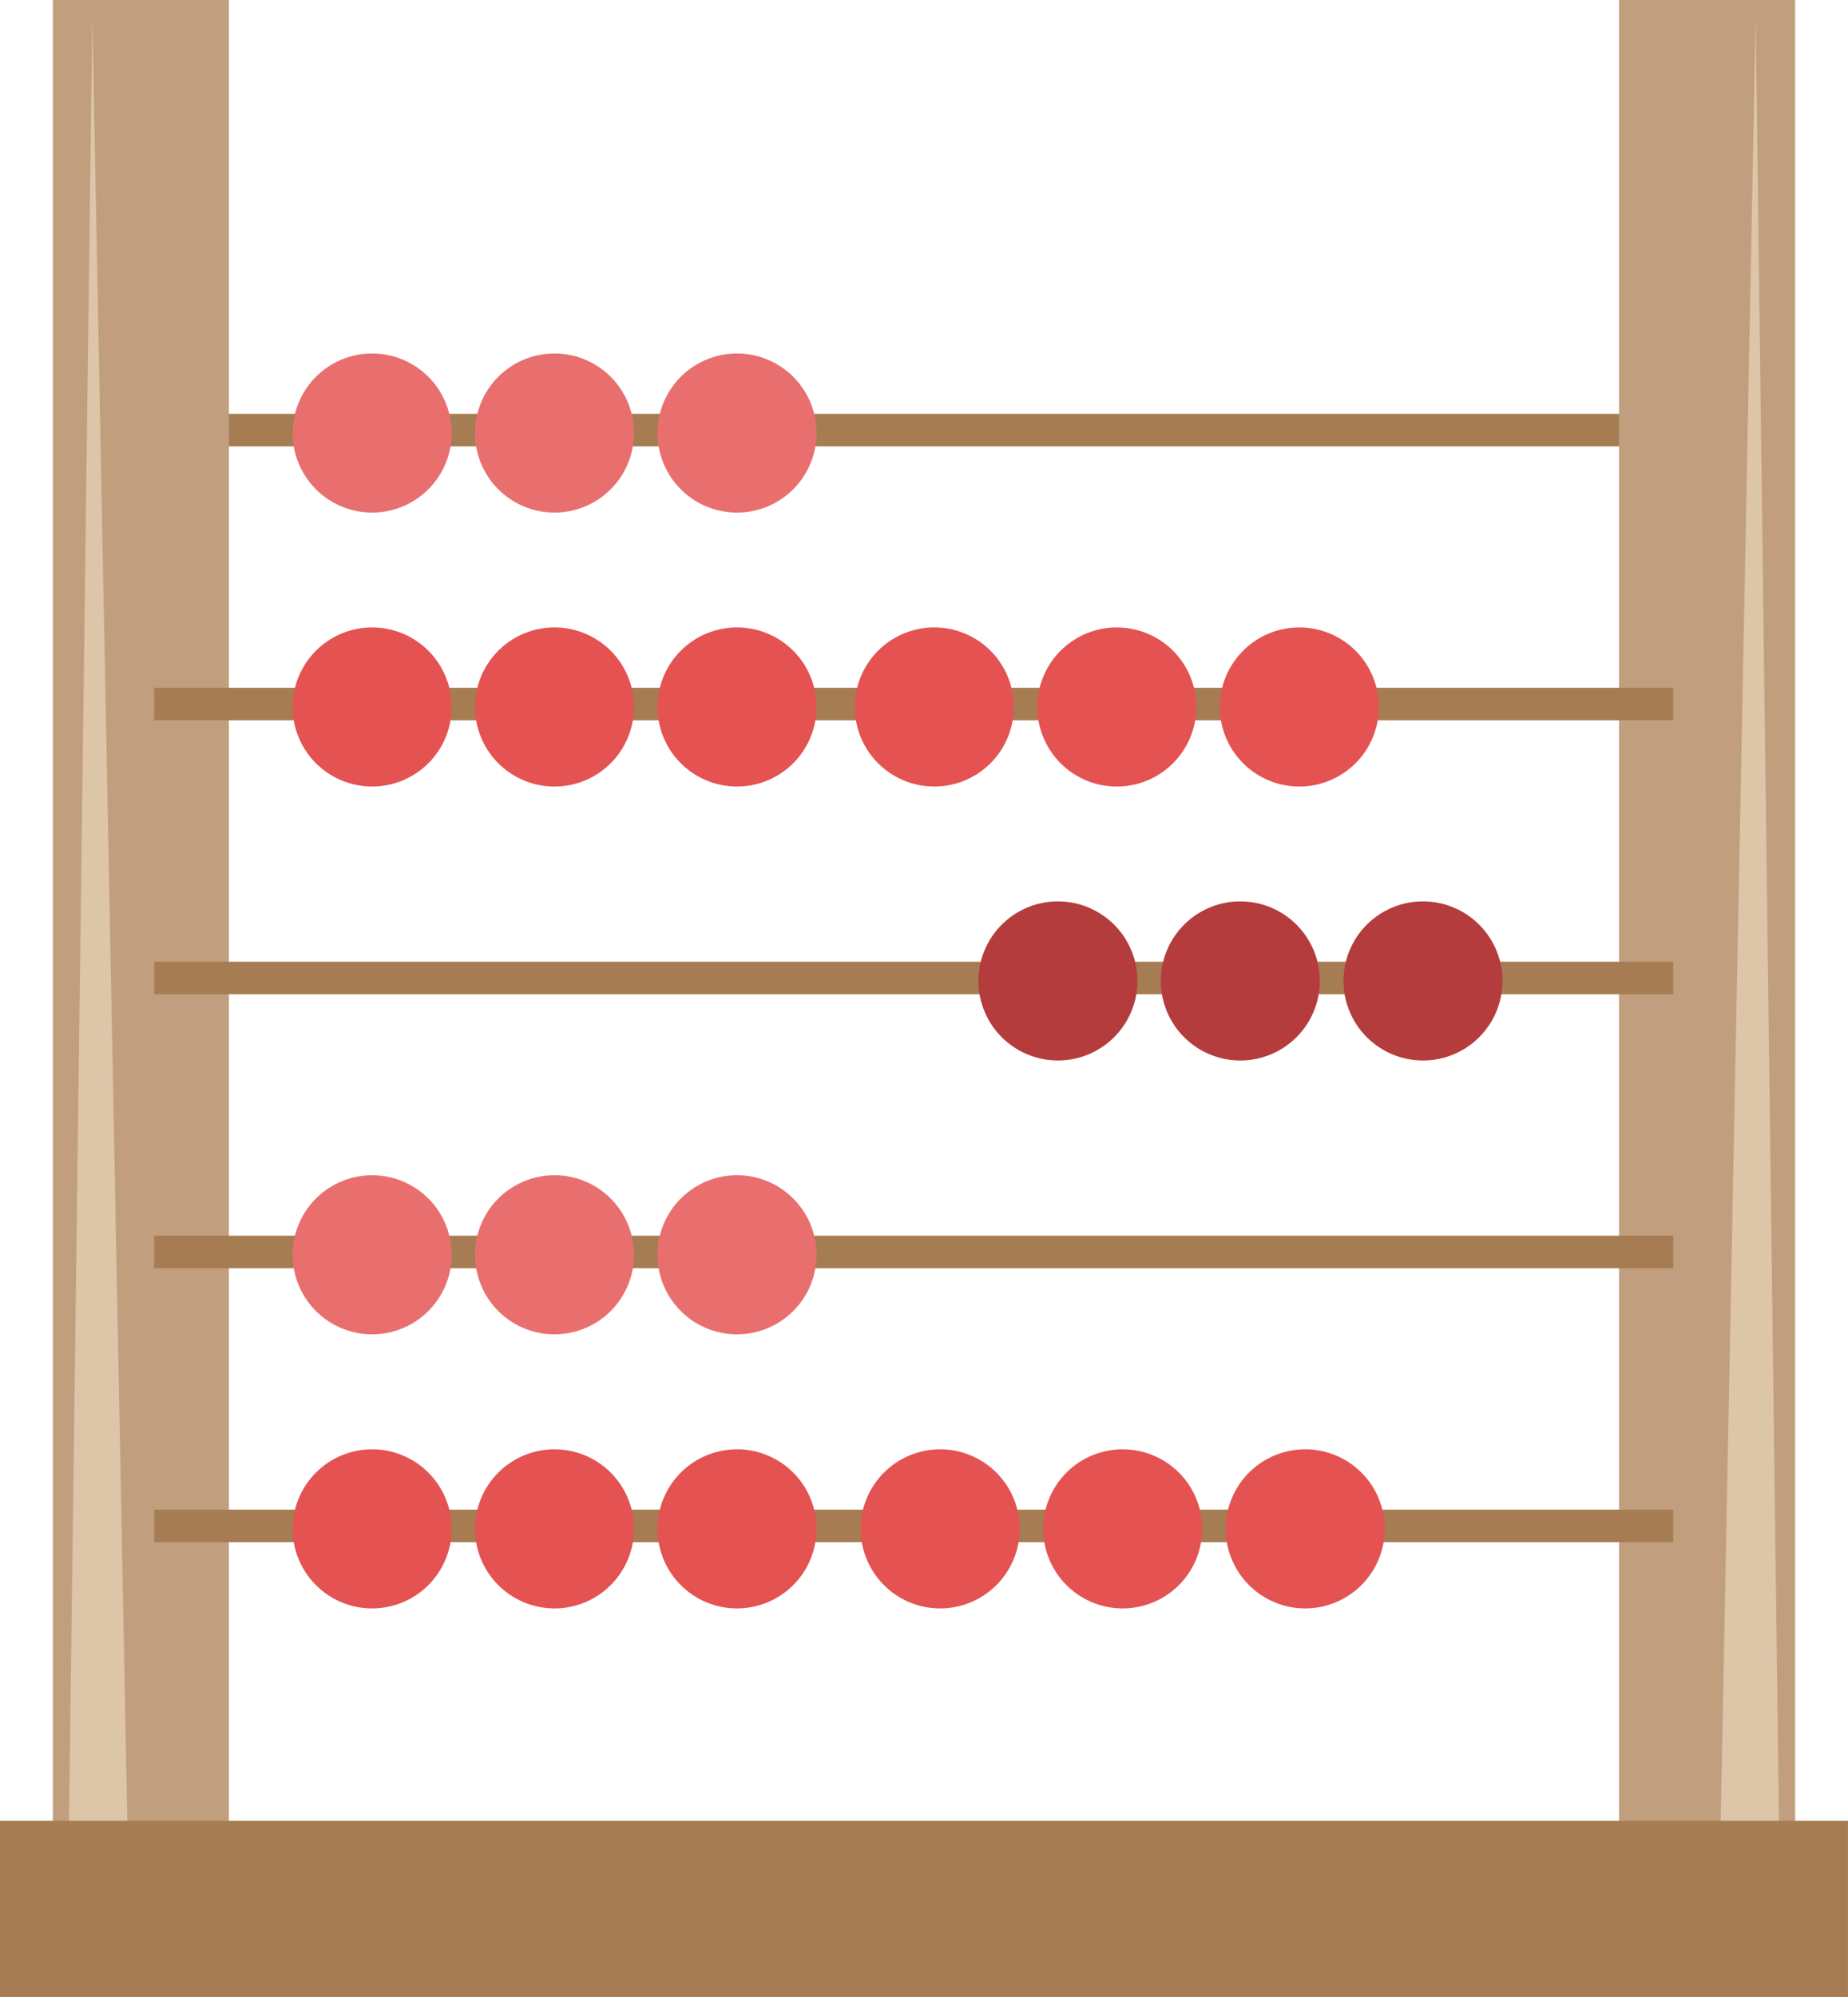 <svg id="Ebene_1" data-name="Ebene 1" xmlns="http://www.w3.org/2000/svg" viewBox="0 0 555.57 600"><line x1="46.33" y1="129.22" x2="503.03" y2="129.22" style="fill:none;stroke:#a67c52;stroke-miterlimit:10;stroke-width:9.769px"/><rect x="15.88" width="52.94" height="594.77" style="fill:#c19f7e"/><polygon points="38.34 550.52 27.75 5.31 20.71 550.52 38.34 550.52" style="fill:#ddc5a8"/><rect x="508.96" width="52.94" height="594.77" transform="translate(1048.64 594.77) rotate(180)" style="fill:#c19f7e"/><polygon points="517.23 550.52 527.82 5.31 534.85 550.52 517.23 550.52" style="fill:#ddc5a8"/><rect x="273.53" y="295.75" width="52.94" height="555.57" transform="translate(851.31 273.53) rotate(90)" style="fill:#a67c52"/><path d="M158,130.11a23.9,23.9,0,1,1-23.9-23.9A23.9,23.9,0,0,1,158,130.11Z" transform="translate(-22.22)" style="fill:#e96f6f"/><path d="M212.82,130.11a23.9,23.9,0,1,1-23.9-23.9A23.9,23.9,0,0,1,212.82,130.11Z" transform="translate(-22.22)" style="fill:#e96f6f"/><path d="M267.69,130.11a23.9,23.9,0,1,1-23.89-23.9A23.89,23.89,0,0,1,267.69,130.11Z" transform="translate(-22.22)" style="fill:#e96f6f"/><line x1="46.33" y1="211.53" x2="503.03" y2="211.53" style="fill:none;stroke:#a67c52;stroke-miterlimit:10;stroke-width:9.769px"/><path d="M158,212.42a23.9,23.9,0,1,1-23.9-23.9A23.9,23.9,0,0,1,158,212.42Z" transform="translate(-22.22)" style="fill:#e45252"/><path d="M212.82,212.42a23.9,23.9,0,1,1-23.9-23.9A23.9,23.9,0,0,1,212.82,212.42Z" transform="translate(-22.22)" style="fill:#e45252"/><path d="M267.69,212.42a23.9,23.9,0,1,1-23.89-23.9A23.89,23.89,0,0,1,267.69,212.42Z" transform="translate(-22.22)" style="fill:#e45252"/><path d="M327,212.42a23.9,23.9,0,1,1-23.89-23.9A23.89,23.89,0,0,1,327,212.42Z" transform="translate(-22.22)" style="fill:#e45252"/><path d="M381.87,212.42a23.9,23.9,0,1,1-23.9-23.9A23.9,23.9,0,0,1,381.87,212.42Z" transform="translate(-22.22)" style="fill:#e45252"/><path d="M436.74,212.42a23.9,23.9,0,1,1-23.89-23.9A23.89,23.89,0,0,1,436.74,212.42Z" transform="translate(-22.22)" style="fill:#e45252"/><line x1="46.33" y1="293.85" x2="503.03" y2="293.85" style="fill:none;stroke:#a67c52;stroke-miterlimit:10;stroke-width:9.769px"/><path d="M364.17,294.73a23.9,23.9,0,1,1-23.9-23.9A23.9,23.9,0,0,1,364.17,294.73Z" transform="translate(-22.22)" style="fill:#b43c3d"/><path d="M419,294.73a23.9,23.9,0,1,1-23.89-23.9A23.9,23.9,0,0,1,419,294.73Z" transform="translate(-22.22)" style="fill:#b43c3d"/><path d="M473.92,294.73a23.9,23.9,0,1,1-23.9-23.9A23.9,23.9,0,0,1,473.92,294.73Z" transform="translate(-22.22)" style="fill:#b43c3d"/><line x1="46.33" y1="376.16" x2="503.03" y2="376.16" style="fill:none;stroke:#a67c52;stroke-miterlimit:10;stroke-width:9.769px"/><path d="M158,377a23.9,23.9,0,1,1-23.9-23.89A23.9,23.9,0,0,1,158,377Z" transform="translate(-22.22)" style="fill:#e96f6f"/><path d="M212.82,377a23.9,23.9,0,1,1-23.9-23.89A23.9,23.9,0,0,1,212.82,377Z" transform="translate(-22.22)" style="fill:#e96f6f"/><path d="M267.69,377a23.9,23.9,0,1,1-23.89-23.89A23.89,23.89,0,0,1,267.69,377Z" transform="translate(-22.22)" style="fill:#e96f6f"/><line x1="46.33" y1="458.47" x2="503.03" y2="458.47" style="fill:none;stroke:#a67c52;stroke-miterlimit:10;stroke-width:9.769px"/><path d="M158,459.36a23.9,23.9,0,1,1-23.9-23.9A23.9,23.9,0,0,1,158,459.36Z" transform="translate(-22.22)" style="fill:#e45252"/><path d="M212.82,459.36a23.9,23.9,0,1,1-23.9-23.9A23.9,23.9,0,0,1,212.82,459.36Z" transform="translate(-22.22)" style="fill:#e45252"/><path d="M267.69,459.36a23.9,23.9,0,1,1-23.89-23.9A23.89,23.89,0,0,1,267.69,459.36Z" transform="translate(-22.22)" style="fill:#e45252"/><path d="M328.77,459.36a23.9,23.9,0,1,1-23.9-23.9A23.9,23.9,0,0,1,328.77,459.36Z" transform="translate(-22.22)" style="fill:#e45252"/><path d="M383.64,459.36a23.9,23.9,0,1,1-23.9-23.9A23.9,23.9,0,0,1,383.64,459.36Z" transform="translate(-22.22)" style="fill:#e45252"/><path d="M438.51,459.36a23.9,23.9,0,1,1-23.89-23.9A23.89,23.89,0,0,1,438.51,459.36Z" transform="translate(-22.22)" style="fill:#e45252"/></svg>